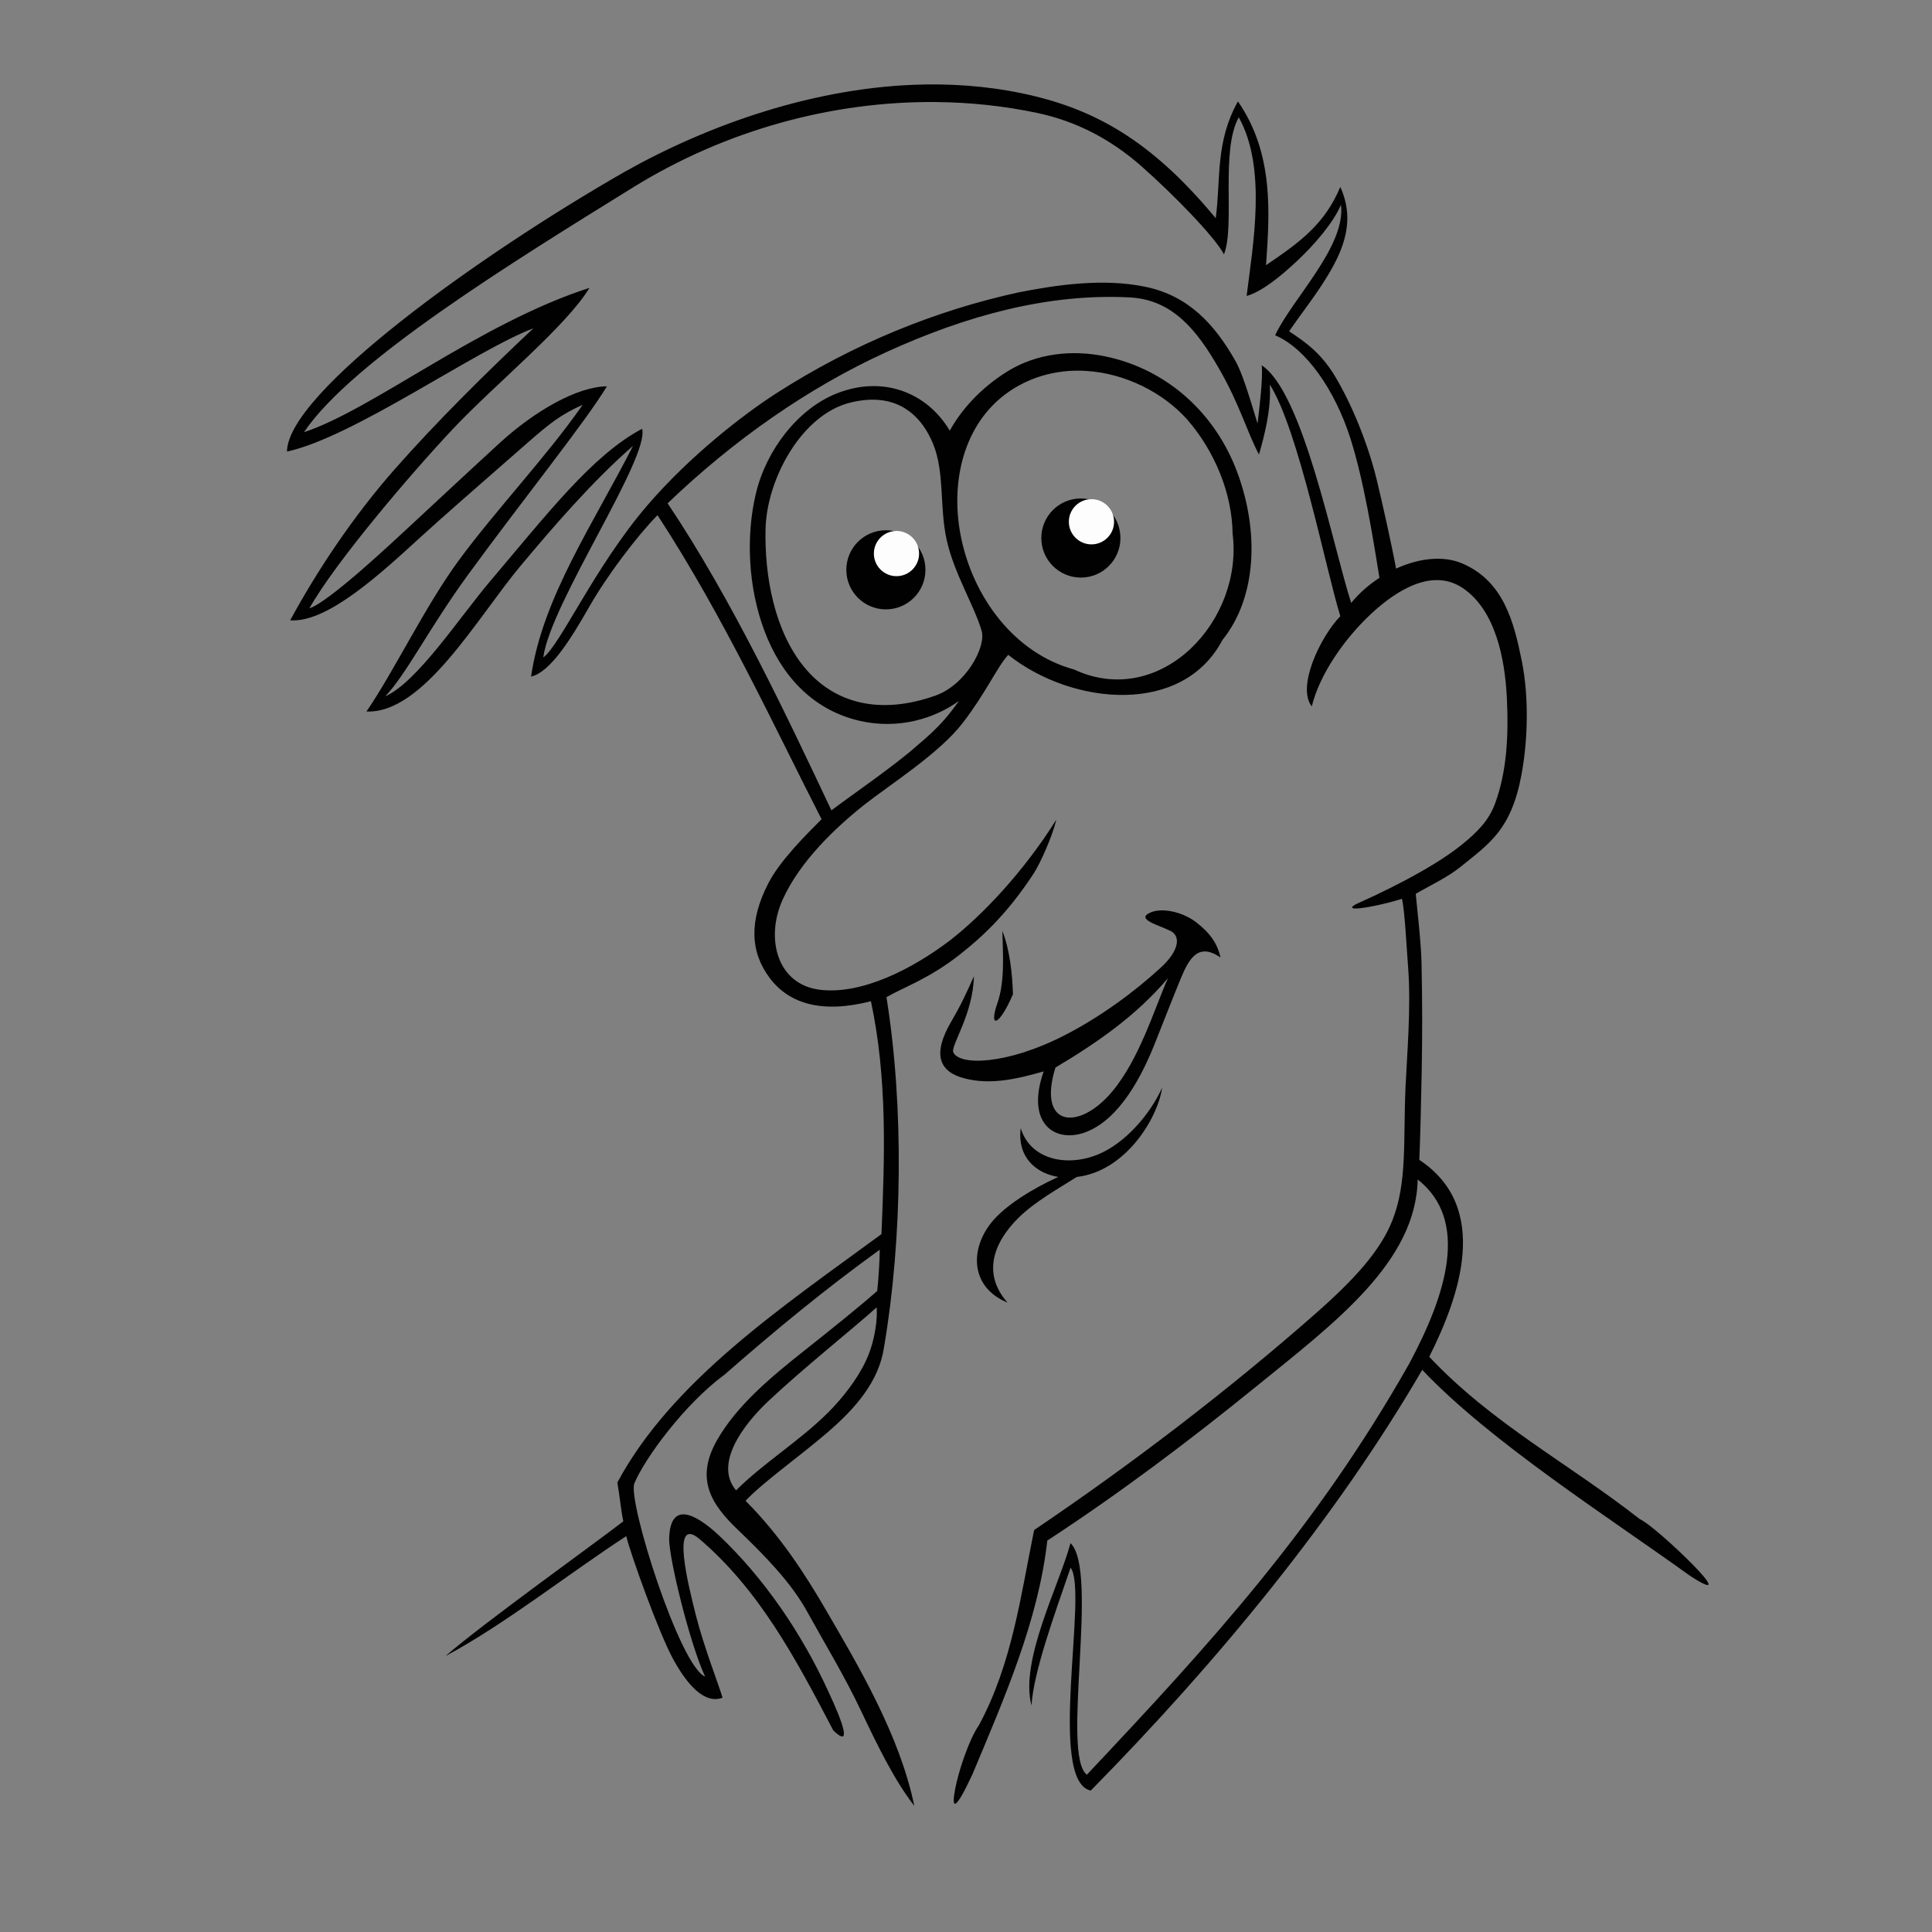 <?xml version="1.0" encoding="UTF-8" standalone="no"?>
<!-- Created with Inkscape (http://www.inkscape.org/) -->

<svg
   width="1080"
   height="1080"
   viewBox="0 0 1080 1080"
   version="1.1"
   id="svg5"
   inkscape:version="1.1.1 (3bf5ae0d25, 2021-09-20)"
   sodipodi:docname="Portrait07.svg"
   xmlns:inkscape="http://www.inkscape.org/namespaces/inkscape"
   xmlns:sodipodi="http://sodipodi.sourceforge.net/DTD/sodipodi-0.dtd"
   xmlns="http://www.w3.org/2000/svg"
   xmlns:svg="http://www.w3.org/2000/svg">
  <rect x="0" y="0" width="1080" height="1080" fill="#808080" stroke="none"/>
  <sodipodi:namedview
     id="namedview7"
     pagecolor="#ffffff"
     bordercolor="#666666"
     borderopacity="1.0"
     inkscape:pageshadow="2"
     inkscape:pageopacity="0.0"
     inkscape:pagecheckerboard="0"
     inkscape:document-units="px"
     showgrid="false"
     inkscape:snap-global="false"
     inkscape:zoom="0.50217676"
     inkscape:cx="614.32552"
     inkscape:cy="393.28781"
     inkscape:window-width="1920"
     inkscape:window-height="1017"
     inkscape:window-x="-8"
     inkscape:window-y="1072"
     inkscape:window-maximized="1"
     inkscape:current-layer="layer1" />
  <defs
     id="defs2">
    <inkscape:path-effect
       effect="lattice2"
       gridpoint0="50.265,-6.144"
       gridpoint1="1055.963,-6.144"
       gridpoint2="50.265,1131.729"
       gridpoint3="1055.963,1131.729"
       gridpoint4="301.69,-6.144"
       gridpoint5="848.429,-31.983"
       gridpoint6="301.69,1131.729"
       gridpoint7="804.538,1131.729"
       gridpoint8x9="555.142,-70.018"
       gridpoint10x11="553.114,1131.729"
       gridpoint12="50.265,278.324"
       gridpoint13="1055.963,278.324"
       gridpoint14="50.265,847.261"
       gridpoint15="1055.963,847.261"
       gridpoint16="301.69,278.324"
       gridpoint17="804.538,278.324"
       gridpoint18="301.69,847.261"
       gridpoint19="804.538,847.261"
       gridpoint20x21="553.114,278.324"
       gridpoint22x23="553.114,847.261"
       gridpoint24x26="50.265,562.793"
       gridpoint25x27="1055.963,562.793"
       gridpoint28x30="339.494,580.776"
       gridpoint29x31="862.26,560.725"
       gridpoint32x33x34x35="553.114,562.793"
       id="path-effect1655"
       is_visible="true"
       lpeversion="1"
       horizontal_mirror="false"
       vertical_mirror="false"
       perimetral="false"
       live_update="true" />
  </defs>
  <g
     inkscape:label="Layer 1"
     inkscape:groupmode="layer"
     id="layer1">
    <path
       id="path894"
       style="opacity:0.992;fill:#000000;stroke-width:3.78;paint-order:stroke markers fill"
       d="M 517.567,47.215 C 456.213,48.121 395.716,69.844 349.091,96.1 267.834,142.631 160.747,219.503 160.428,252.429 c 37.205,-8.018 105.597,-56.829 137.723,-68.896 -26.68,25.09 -54.033,52.157 -77.33,78.569 -23.499,26.641 -43.657,57.092 -58.607,84.644 20.822,1.619 51.05,-26.539 73.118,-46.71 10.858,-9.924 32.647,-28.998 51.121,-45.126 18.455,-16.111 24.385,-21.96 39.259,-28.599 -20.249,29.06 -49.026,59.282 -69.693,87.554 -18.363,25.12 -36.063,61.914 -51.172,83.869 31.86,1.366 61.972,-52.526 86.105,-81.366 18.062,-21.585 40.408,-47.565 62.883,-67.087 -10.778,21.209 -23.32,42.285 -34.05,63.585 -10.711,21.263 -19.654,42.871 -22.913,65.347 10.673,-2.414 22.091,-20.721 32.496,-38.979 9.888,-17.352 26.648,-39.517 38.19,-51.262 37.099,56.839 65.767,119.296 91.703,169.982 -9.099,9.085 -23.248,23.221 -29.712,35.716 -10.867,21.006 -10.269,38.435 0.758,53.078 10.997,14.603 29.562,19.877 56.554,12.94 9.218,43.452 7.696,86.259 5.881,130.184 -55.377,40.692 -117.083,81.88 -147.648,138.877 1.278,6.871 1.873,14.553 3.337,21.685 -17.849,13.818 -77.228,56.167 -99.428,75.34 32.977,-17.614 68.143,-45.575 101.062,-67.053 2.686,10.78 18.277,54.164 26.172,68.633 7.911,14.499 17.627,25.463 27.668,21.688 -1.853,-6.508 -10.519,-28.674 -14.885,-46.005 -4.33,-17.191 -13.944,-55.355 1.497,-43.156 33.96,28.837 54.208,67.127 75.281,107.413 10.4,10.058 5.705,-3.676 -2.612,-21.449 -15.04,-32.992 -36.309,-63.928 -61.236,-87.492 -13.526,-12.602 -27.27,-19.227 -27.882,1.58 -0.31,10.554 11.567,59.074 20.084,77.278 -14.135,-5.668 -43.373,-98.112 -39.55,-107.965 5.722,-13.883 28.13,-44.459 50.438,-60.823 29.139,-25.469 55.829,-47.474 86.76,-69.845 -0.032,5.853 -0.88,18.796 -1.433,23.078 -8.373,7.465 -25.316,21.159 -40.351,33.041 -19.221,15.192 -38.159,31.051 -49.165,50.329 -12.458,21.821 -3.17,35.978 11.639,50.157 14.936,14.301 29.648,29.313 38.588,45.512 10.297,18.658 20.856,35.877 30.16,55.498 9.384,19.789 18.638,38.812 29.853,53.304 -8.061,-39.525 -31.744,-79.146 -49.263,-109.288 -11.427,-19.659 -25.555,-41.718 -45.05,-61.247 9.659,-10.368 30.079,-24.706 45.645,-38.097 15.533,-13.361 28.888,-28.425 31.76,-47.763 10.321,-60.715 11.166,-134.71 1.353,-195.678 9.805,-5.672 23.833,-10.249 41.287,-24.037 14.822,-11.709 27.337,-24.458 40.571,-44.403 4.341,-6.542 10.898,-21.609 13.109,-30.812 -18.499,29.504 -41.634,53.706 -59.532,67.576 -21.059,16.016 -49.468,30.451 -72.757,27.521 -23.789,-2.993 -30.475,-28.627 -20.754,-50.279 9.653,-21.5 29.688,-40.447 45.721,-53.135 13.939,-11.03 41.97,-28.674 55.152,-45.929 13.15,-17.213 18.872,-30.727 25.261,-37.872 18.461,14.62 43.074,22.859 65.5,22.411 22.483,-0.449 43.088,-9.586 54.235,-30.662 19.379,-24.07 20.552,-60.853 8.291,-93.843 -12.162,-32.722 -38.888,-57.388 -73.473,-64.684 -19.031,-4.015 -38.785,-1.616 -54.673,8.151 -15.817,9.723 -26.374,22.181 -32.555,33.32 -12.677,-21.411 -37.482,-31.124 -63.392,-20.732 -21.583,8.657 -39.148,31.578 -44.93,55.662 -5.777,24.062 -4.336,52.76 4.668,76.806 9.025,24.104 26.001,44.025 52.986,50.397 22.064,5.21 42.693,-1.447 55.795,-11.079 -6.076,8.627 -11.171,14.783 -23.655,25.231 -12.341,10.985 -35.883,27.086 -47.619,35.96 -24.273,-51.306 -55.186,-117.399 -91.567,-171.638 36.635,-35.135 78.324,-64.489 122.471,-84.621 44.524,-20.303 90.187,-32.843 135.92,-30.476 24.062,1.245 37.655,18.67 49.602,39.355 11.948,20.685 15.772,35.625 22.591,48.471 2.995,-10.584 6.858,-24.94 6.061,-39.098 16.24,25.803 31.43,103.947 39.406,129.44 -11.489,11.936 -24.435,39.747 -15.963,50.472 4.492,-18.374 18.671,-38.233 33.125,-51.719 14.491,-13.521 34.625,-25.914 51.545,-14.274 18.045,12.413 23.323,39.27 24.39,61.367 1.071,22.185 -0.244,41.481 -6.532,58.73 -3.541,9.714 -9.919,16.094 -18.682,23.191 -8.77,7.102 -20.607,14.077 -31.67,19.929 -11.002,5.82 -21.247,10.528 -26.079,12.657 -4.856,2.139 -5.933,4.23 4.792,2.372 8.921,-1.546 14.938,-3.335 19.533,-4.693 1.619,7.188 2.46,25.386 3.458,38.611 1.689,22.385 -0.712,49.558 -1.464,66.528 -1.355,30.559 1.044,53.258 -7.352,74.593 -6.65,16.899 -20.902,32.725 -43.328,52.442 -47.97,42.176 -101.904,83.493 -156.943,120.673 -7.461,36.395 -12.235,74.656 -30.899,109.186 -5.249,7.525 -11.175,24.755 -13.242,35.551 -2.235,11.672 -0.062,12.692 9.553,-7.951 17.639,-42.067 36.967,-86.085 41.955,-130.892 40.833,-26.696 79.806,-56.105 116.877,-86.212 43.552,-35.371 89.277,-69.33 90.163,-115.657 29.136,22.871 15.942,64.411 -4.653,102.826 -52.121,92.192 -111.659,157.104 -180.274,229.917 -14.59,-11.104 7.014,-114.091 -9.154,-129.462 -6.196,23.456 -28.523,65.664 -21.788,90.764 1.092,-18.757 13.165,-51.746 21.84,-77.013 10.078,12.824 -13.279,119.125 11.264,124.591 71.409,-72.499 137.547,-153.094 185.315,-235.204 37.79,40.062 105.036,82.924 149.41,114.926 16.444,10.802 11.197,3.494 1.899,-5.974 -9.543,-9.718 -24.499,-23.16 -29.777,-25.574 -39.662,-31.082 -82.486,-53.308 -117.61,-90.677 16.738,-33.414 34.752,-83.429 -5.547,-110.067 0.593,-14.637 0.879,-26.523 1.308,-48.625 0.418,-21.512 0.383,-40.464 -0.09,-61.817 -0.257,-11.622 -2.474,-30.01 -3.212,-38.303 7.916,-4.615 17.969,-9.297 25.208,-15.191 15.812,-12.874 28.064,-20.416 33.841,-51.101 3.43,-18.218 4.526,-42.774 0.144,-64.292 -4.365,-21.433 -10.094,-44.181 -33.165,-54.066 -10.811,-4.632 -24.418,-2.908 -37.025,2.868 -2.185,-11.982 -7.704,-36.877 -10.827,-49.694 -4.934,-20.25 -13.956,-42.212 -23.274,-57.767 -7.873,-13.143 -16.617,-19.178 -25.69,-25.197 4.89,-7.265 12.772,-17.401 18.29,-25.927 10.07,-15.559 19.933,-33.713 10.317,-54.765 -8.645,20.505 -21.851,30.45 -41.518,43.72 1.922,-27.799 4.718,-62.178 -15.712,-91.537 -12.805,22.926 -9.478,43.699 -12.409,65.288 C 646,81.419 615.847,62.924 578.726,53.851 558.566,48.923 538.018,46.913 517.567,47.215 Z m 5.747,9.828 c 19.236,0.186 38.243,2.222 56.658,6.129 21.48,4.557 40.816,14.522 58.107,29.757 17.063,15.034 40.764,39.124 46.135,49.251 6.349,-16.342 -2.133,-57.73 8.258,-76.606 15.877,28.443 7.848,71.568 4.405,99.877 8.892,-2.561 19.505,-11.387 28.613,-19.971 9.154,-8.627 19.756,-20.769 24.116,-30.987 2.894,23.169 -27.472,52.867 -36.8,72.925 17.729,7.552 33.635,31.398 41.899,57.087 7.751,24.096 12.921,56.876 16.418,78.484 -5.909,3.884 -11.371,8.579 -15.794,14.056 -10.324,-31.927 -26.838,-117.715 -50.042,-132.849 0.849,6.861 -1.386,24.841 -2.307,32.572 -5.028,-16.515 -8.628,-28.456 -12.482,-35.212 -11.616,-20.368 -26.122,-36.132 -49.884,-41.166 -24.098,-5.105 -50.609,-1.001 -71.495,3.108 -45.724,10.005 -91.774,28.514 -134.961,56.229 -18.895,12.126 -48.645,35.283 -72.212,62.687 -29.498,34.301 -48.935,78.6 -58.254,85.069 4.047,-30.345 59.479,-111.335 55.262,-127.784 -27.893,14.717 -53.48,48.15 -84.828,85.045 -17.065,20.085 -40.928,56.659 -58.754,64.493 11.79,-12.34 24.552,-38.147 46.214,-67.879 29.673,-40.727 66.162,-86.103 77.672,-105.401 -16.812,0.175 -40.694,14.043 -59.991,31.729 -19.687,18.044 -36.523,33.86 -51.2,47.424 -7.62,7.043 -44.189,41.511 -55.124,44.967 14.622,-25.949 57.007,-75.618 80.399,-100.469 23.824,-25.204 63.043,-57.034 76.186,-78.693 -61.382,19.701 -121.297,68.113 -159.611,80.696 26.716,-39.802 117.001,-95.377 183.88,-136.8 52.037,-32.23 111.809,-48.327 169.517,-47.768 z m 83.793,150.298 c 22.052,1.34 43.196,12.226 56.513,27.132 15.323,17.617 25.113,41.106 25.42,63.85 3.007,24.004 -6.659,48.441 -23.452,64.279 -16.733,15.78 -40.682,23.08 -65.215,11.639 -33.448,-9.1 -56.633,-40.612 -63.314,-74.699 -6.615,-33.749 3.479,-70.14 35.644,-85.654 8.039,-3.877 16.473,-5.95 24.918,-6.521 3.167,-0.214 6.336,-0.218 9.487,-0.026 z m -122.536,16.203 c 20.074,-1.455 31.296,10.619 37.02,24.553 6.576,16.006 3.488,35.081 7.612,53.752 4.141,18.75 15.499,36.864 19.543,50.814 2.593,8.944 -8.79,30.134 -25.869,36.193 -30.899,10.961 -56.507,4.46 -73.225,-15.822 -16.755,-20.326 -22.311,-51.056 -21.708,-77.322 0.635,-27.655 19.957,-63.935 47.472,-70.681 3.239,-0.794 6.287,-1.278 9.155,-1.486 z m 164.191,285.375 c -2.197,0.09 -4.248,0.513 -6.005,1.336 -7.838,3.667 4.944,6.871 11.42,10.06 6.494,3.197 4.369,11.728 -5.2,20.512 -14.829,13.613 -33.596,27.486 -53.739,37.846 -32.326,16.626 -59.17,17.211 -62.395,9.443 -1.076,-4.304 11.085,-21.156 11.583,-42.376 -3.694,8.338 -7.068,15.77 -12.54,25.084 -10.995,18.713 -6.837,28.313 7.231,31.986 14.068,3.673 28.315,0.706 44.305,-3.892 -10.619,30.233 7.511,41.003 25.084,33.32 17.42,-7.616 29.359,-29.641 36.971,-48.707 4.189,-10.492 9.678,-24.613 14.448,-36.232 4.756,-11.584 9.927,-20.575 22.312,-12.069 -1.675,-7.804 -5.732,-13.639 -13.726,-19.798 -5.246,-4.042 -13.156,-6.783 -19.748,-6.513 z m -88.418,11.498 c 0.266,13.618 1.467,28.112 -2.806,40.387 -4.9,14.077 0.784,13.422 8.714,-5.025 -0.324,-11.711 -1.915,-25.252 -5.908,-35.362 z m 92.532,26.395 c -7.827,17.814 -16.013,45.422 -31.332,63.581 -18.505,21.934 -41.842,19.786 -31.551,-13.613 22.927,-13.661 45.137,-28.902 62.883,-49.968 z m -3.226,61.196 c -6.709,14.906 -20.76,31.261 -36.128,37.452 -17.398,7.009 -37.629,2.705 -42.925,-14.815 -2.062,16.291 8.559,25.256 20.958,27.259 -15.127,6.939 -29.716,16.165 -37.135,25.23 -12.267,14.989 -12.259,36.364 8.842,45.063 -13.918,-15.621 -8.593,-32.936 6.123,-47.464 9.073,-8.958 22.123,-16.209 32.543,-22.814 26.961,-3.053 45.163,-32.362 47.721,-49.911 z M 490.038,730.834 c 0.549,5.214 -0.539,18.056 -5.832,29.537 -4.958,10.754 -13.65,21.652 -21.39,29.34 -16.058,15.949 -36.218,28.256 -51.338,43.402 -12.474,-14.747 3.955,-36.572 17.861,-49.712 19.454,-18.383 47.695,-40.823 60.699,-52.566 z"
       sodipodi:nodetypes="scccscsscscscscsccssccccccscsccccscccccssssscscsccssccsssscscssscssssccccsssccccsssssssscssssccsccscccccccccscccsscsssscsscsccccssssscccsccsccccsscssccscscssccccsssccscssssscssssssscsssssccsscssscsscscccscccsccscscccsscsc" />
    <circle
       style="opacity:0.992;fill:#000000;stroke-width:3.78;paint-order:stroke markers fill"
       id="path25786"
       cx="604.212"
       cy="300.759"
       r="22.115" />
    <circle
       style="opacity:0.992;fill:#ffffff;stroke-width:3.78;paint-order:stroke markers fill"
       id="circle26066"
       cx="610.135"
       cy="291.676"
       r="12.637" />
    <circle
       style="opacity:0.992;fill:#000000;stroke-width:3.78;paint-order:stroke markers fill"
       id="circle26086"
       cx="495.215"
       cy="318.531"
       r="22.115" />
    <circle
       style="opacity:0.992;fill:#ffffff;stroke-width:3.78;paint-order:stroke markers fill"
       id="circle26088"
       cx="501.139"
       cy="309.447"
       r="12.637" />
  </g>
</svg>
